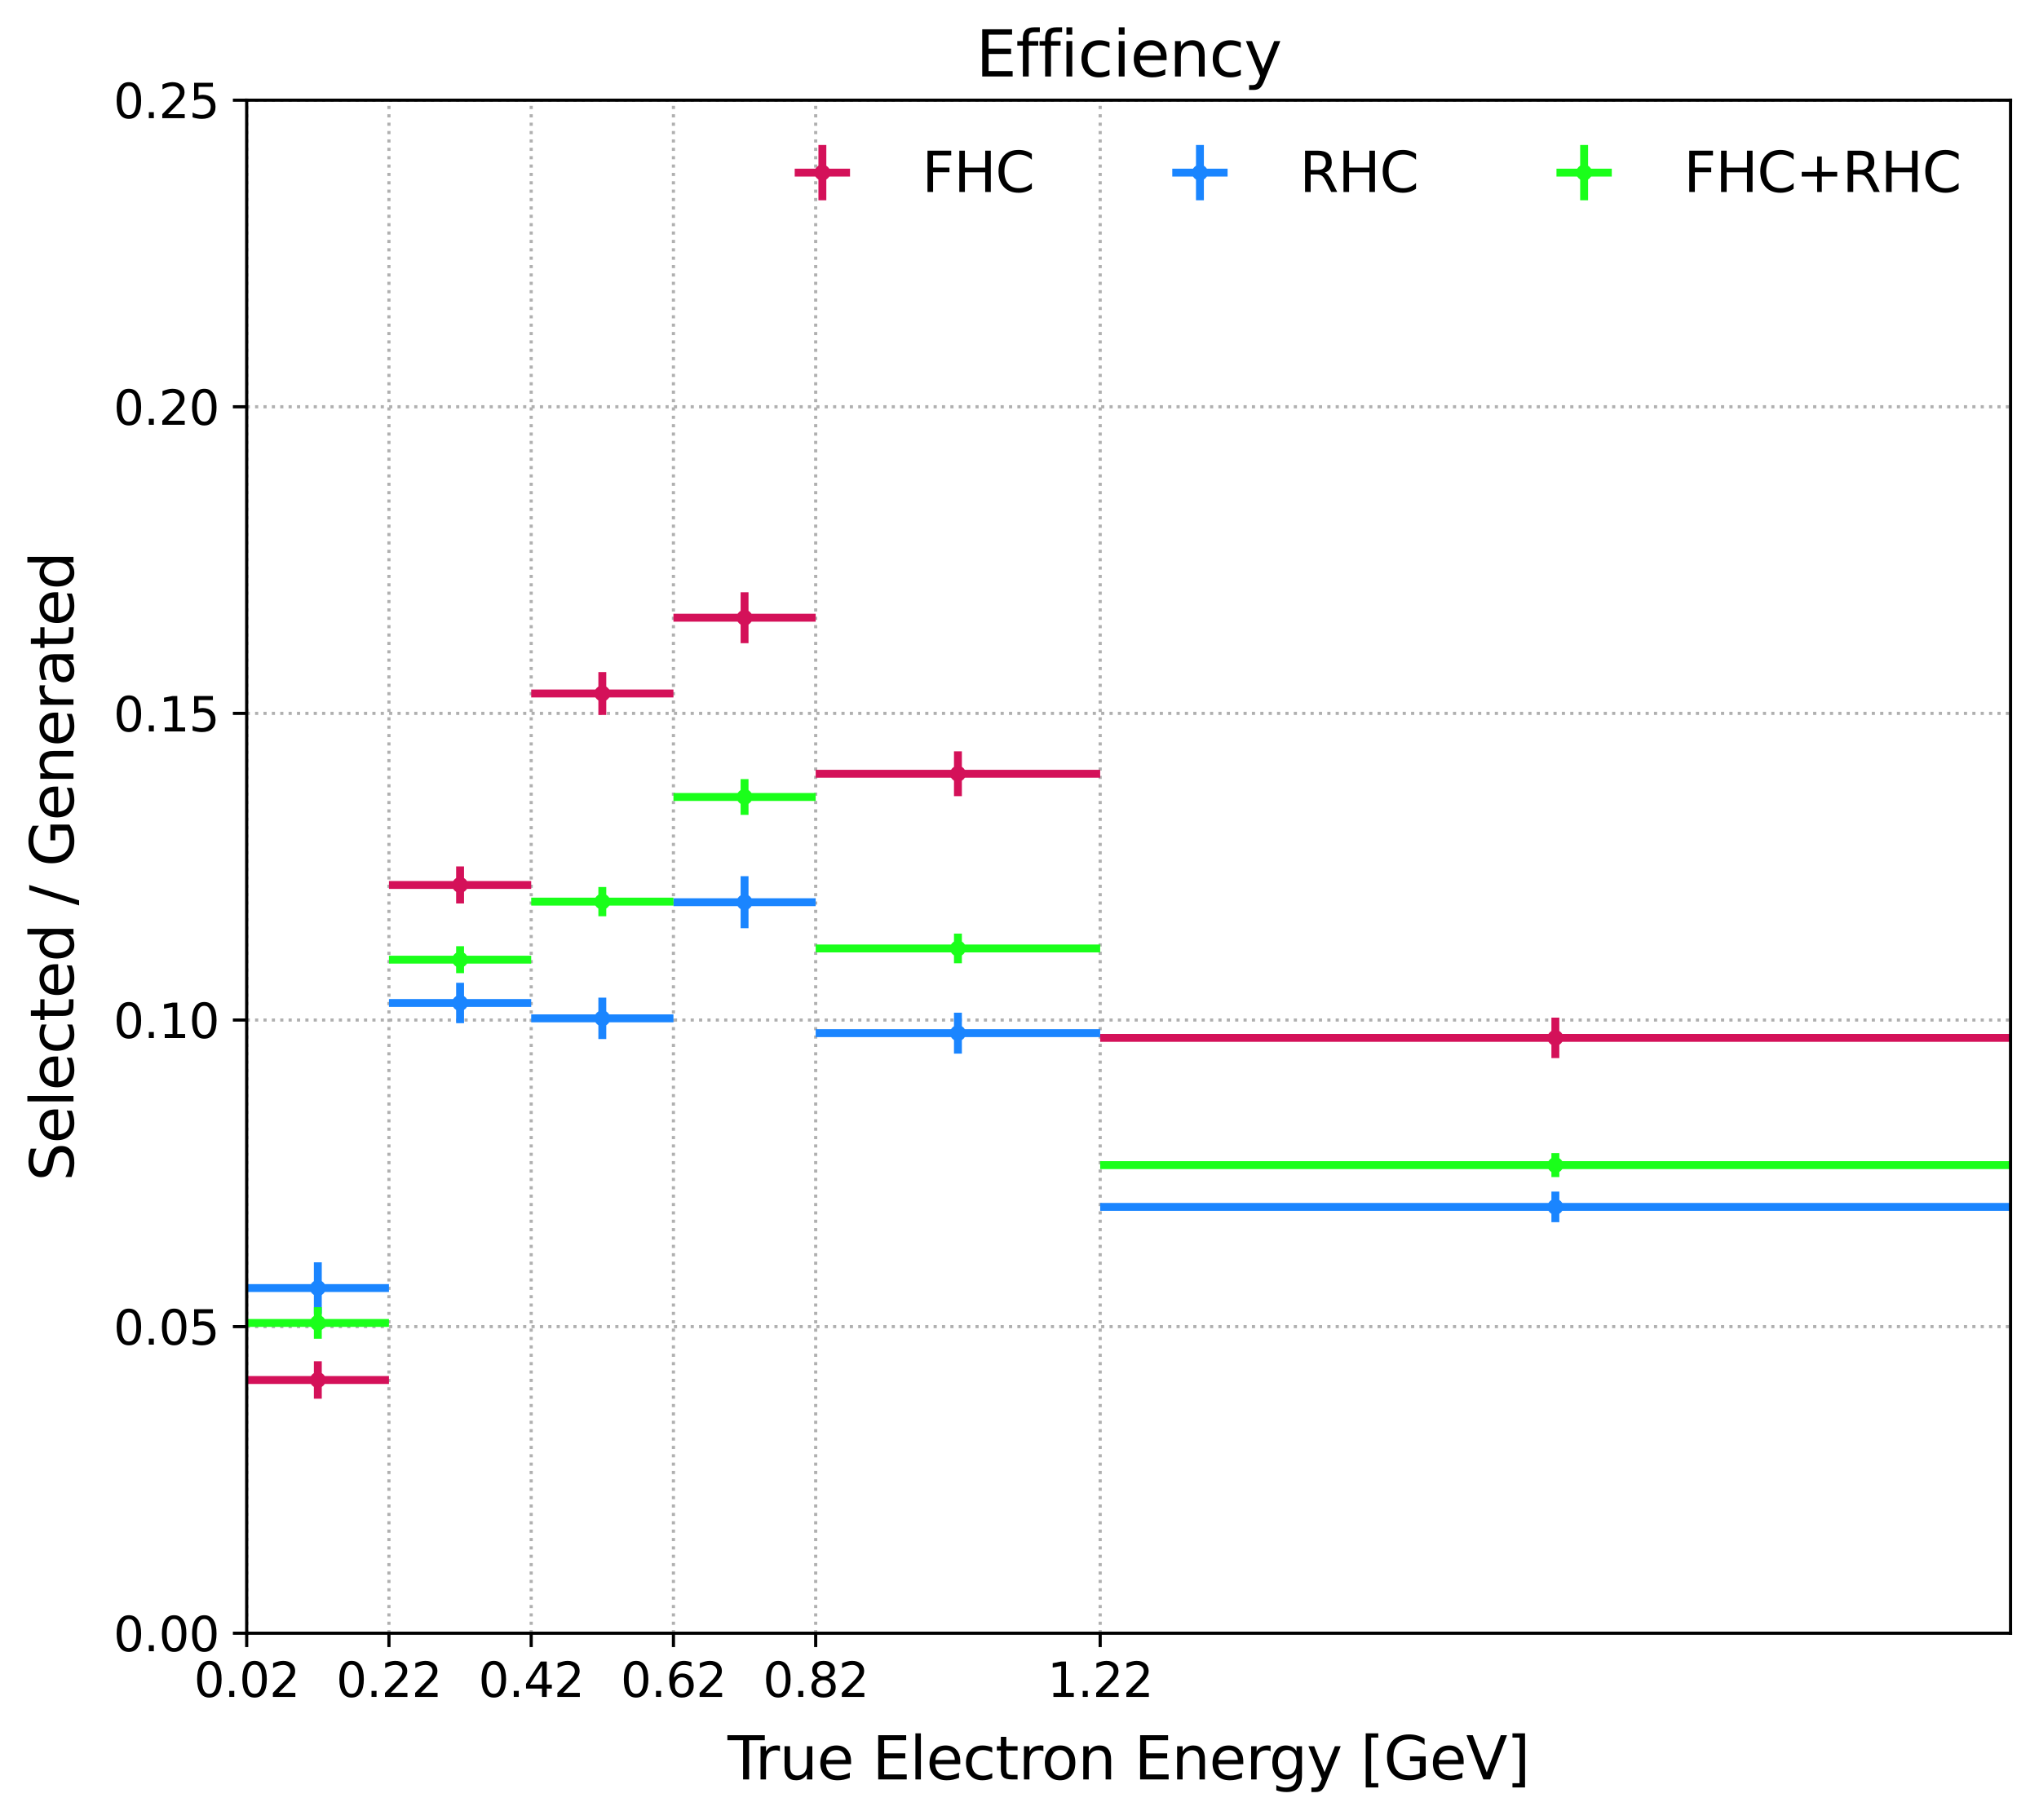 <?xml version="1.0" encoding="utf-8" standalone="no"?>
<!DOCTYPE svg PUBLIC "-//W3C//DTD SVG 1.1//EN"
  "http://www.w3.org/Graphics/SVG/1.1/DTD/svg11.dtd">
<svg xmlns:xlink="http://www.w3.org/1999/xlink" width="516.036pt" height="460.768pt" viewBox="0 0 516.036 460.768" xmlns="http://www.w3.org/2000/svg" version="1.1">
 <defs>
  <style type="text/css">*{stroke-linejoin: round; stroke-linecap: butt}</style>
 </defs>
 <g id="figure_1">
  <g id="patch_1">
   <path d="M 0 460.768 
L 516.036 460.768 
L 516.036 0 
L 0 0 
z
" style="fill: #ffffff"/>
  </g>
  <g id="axes_1">
   <g id="patch_2">
    <path d="M 62.436 413.438 
L 508.836 413.438 
L 508.836 25.358 
L 62.436 25.358 
z
" style="fill: #ffffff"/>
   </g>
   <g id="matplotlib.axis_1">
    <g id="xtick_1">
     <g id="line2d_1">
      <path d="M 62.436 413.438 
L 62.436 25.358 
" clip-path="url(#p0212d31bef)" style="fill: none; stroke-dasharray: 0.8,1.32; stroke-dashoffset: 0; stroke: #b0b0b0; stroke-width: 0.8"/>
     </g>
     <g id="line2d_2">
      <defs>
       <path id="mc77cf1d166" d="M 0 0 
L 0 3.5 
" style="stroke: #000000; stroke-width: 0.8"/>
      </defs>
      <g>
       <use xlink:href="#mc77cf1d166" x="62.436" y="413.438" style="stroke: #000000; stroke-width: 0.8"/>
      </g>
     </g>
     <g id="text_1">
      <!-- 0.02 -->
      <g transform="translate(49.077 429.556) scale(0.12 -0.12)">
       <defs>
        <path id="DejaVuSans-30" d="M 2034 4250 
Q 1547 4250 1301 3770 
Q 1056 3291 1056 2328 
Q 1056 1369 1301 889 
Q 1547 409 2034 409 
Q 2525 409 2770 889 
Q 3016 1369 3016 2328 
Q 3016 3291 2770 3770 
Q 2525 4250 2034 4250 
z
M 2034 4750 
Q 2819 4750 3233 4129 
Q 3647 3509 3647 2328 
Q 3647 1150 3233 529 
Q 2819 -91 2034 -91 
Q 1250 -91 836 529 
Q 422 1150 422 2328 
Q 422 3509 836 4129 
Q 1250 4750 2034 4750 
z
" transform="scale(0.016)"/>
        <path id="DejaVuSans-2e" d="M 684 794 
L 1344 794 
L 1344 0 
L 684 0 
L 684 794 
z
" transform="scale(0.016)"/>
        <path id="DejaVuSans-32" d="M 1228 531 
L 3431 531 
L 3431 0 
L 469 0 
L 469 531 
Q 828 903 1448 1529 
Q 2069 2156 2228 2338 
Q 2531 2678 2651 2914 
Q 2772 3150 2772 3378 
Q 2772 3750 2511 3984 
Q 2250 4219 1831 4219 
Q 1534 4219 1204 4116 
Q 875 4013 500 3803 
L 500 4441 
Q 881 4594 1212 4672 
Q 1544 4750 1819 4750 
Q 2544 4750 2975 4387 
Q 3406 4025 3406 3419 
Q 3406 3131 3298 2873 
Q 3191 2616 2906 2266 
Q 2828 2175 2409 1742 
Q 1991 1309 1228 531 
z
" transform="scale(0.016)"/>
       </defs>
       <use xlink:href="#DejaVuSans-30"/>
       <use xlink:href="#DejaVuSans-2e" x="63.623"/>
       <use xlink:href="#DejaVuSans-30" x="95.41"/>
       <use xlink:href="#DejaVuSans-32" x="159.033"/>
      </g>
     </g>
    </g>
    <g id="xtick_2">
     <g id="line2d_3">
      <path d="M 98.436 413.438 
L 98.436 25.358 
" clip-path="url(#p0212d31bef)" style="fill: none; stroke-dasharray: 0.8,1.32; stroke-dashoffset: 0; stroke: #b0b0b0; stroke-width: 0.8"/>
     </g>
     <g id="line2d_4">
      <g>
       <use xlink:href="#mc77cf1d166" x="98.436" y="413.438" style="stroke: #000000; stroke-width: 0.8"/>
      </g>
     </g>
     <g id="text_2">
      <!-- 0.22 -->
      <g transform="translate(85.077 429.556) scale(0.12 -0.12)">
       <use xlink:href="#DejaVuSans-30"/>
       <use xlink:href="#DejaVuSans-2e" x="63.623"/>
       <use xlink:href="#DejaVuSans-32" x="95.41"/>
       <use xlink:href="#DejaVuSans-32" x="159.033"/>
      </g>
     </g>
    </g>
    <g id="xtick_3">
     <g id="line2d_5">
      <path d="M 134.436 413.438 
L 134.436 25.358 
" clip-path="url(#p0212d31bef)" style="fill: none; stroke-dasharray: 0.8,1.32; stroke-dashoffset: 0; stroke: #b0b0b0; stroke-width: 0.8"/>
     </g>
     <g id="line2d_6">
      <g>
       <use xlink:href="#mc77cf1d166" x="134.436" y="413.438" style="stroke: #000000; stroke-width: 0.8"/>
      </g>
     </g>
     <g id="text_3">
      <!-- 0.42 -->
      <g transform="translate(121.077 429.556) scale(0.12 -0.12)">
       <defs>
        <path id="DejaVuSans-34" d="M 2419 4116 
L 825 1625 
L 2419 1625 
L 2419 4116 
z
M 2253 4666 
L 3047 4666 
L 3047 1625 
L 3713 1625 
L 3713 1100 
L 3047 1100 
L 3047 0 
L 2419 0 
L 2419 1100 
L 313 1100 
L 313 1709 
L 2253 4666 
z
" transform="scale(0.016)"/>
       </defs>
       <use xlink:href="#DejaVuSans-30"/>
       <use xlink:href="#DejaVuSans-2e" x="63.623"/>
       <use xlink:href="#DejaVuSans-34" x="95.41"/>
       <use xlink:href="#DejaVuSans-32" x="159.033"/>
      </g>
     </g>
    </g>
    <g id="xtick_4">
     <g id="line2d_7">
      <path d="M 170.436 413.438 
L 170.436 25.358 
" clip-path="url(#p0212d31bef)" style="fill: none; stroke-dasharray: 0.8,1.32; stroke-dashoffset: 0; stroke: #b0b0b0; stroke-width: 0.8"/>
     </g>
     <g id="line2d_8">
      <g>
       <use xlink:href="#mc77cf1d166" x="170.436" y="413.438" style="stroke: #000000; stroke-width: 0.8"/>
      </g>
     </g>
     <g id="text_4">
      <!-- 0.62 -->
      <g transform="translate(157.077 429.556) scale(0.12 -0.12)">
       <defs>
        <path id="DejaVuSans-36" d="M 2113 2584 
Q 1688 2584 1439 2293 
Q 1191 2003 1191 1497 
Q 1191 994 1439 701 
Q 1688 409 2113 409 
Q 2538 409 2786 701 
Q 3034 994 3034 1497 
Q 3034 2003 2786 2293 
Q 2538 2584 2113 2584 
z
M 3366 4563 
L 3366 3988 
Q 3128 4100 2886 4159 
Q 2644 4219 2406 4219 
Q 1781 4219 1451 3797 
Q 1122 3375 1075 2522 
Q 1259 2794 1537 2939 
Q 1816 3084 2150 3084 
Q 2853 3084 3261 2657 
Q 3669 2231 3669 1497 
Q 3669 778 3244 343 
Q 2819 -91 2113 -91 
Q 1303 -91 875 529 
Q 447 1150 447 2328 
Q 447 3434 972 4092 
Q 1497 4750 2381 4750 
Q 2619 4750 2861 4703 
Q 3103 4656 3366 4563 
z
" transform="scale(0.016)"/>
       </defs>
       <use xlink:href="#DejaVuSans-30"/>
       <use xlink:href="#DejaVuSans-2e" x="63.623"/>
       <use xlink:href="#DejaVuSans-36" x="95.41"/>
       <use xlink:href="#DejaVuSans-32" x="159.033"/>
      </g>
     </g>
    </g>
    <g id="xtick_5">
     <g id="line2d_9">
      <path d="M 206.436 413.438 
L 206.436 25.358 
" clip-path="url(#p0212d31bef)" style="fill: none; stroke-dasharray: 0.8,1.32; stroke-dashoffset: 0; stroke: #b0b0b0; stroke-width: 0.8"/>
     </g>
     <g id="line2d_10">
      <g>
       <use xlink:href="#mc77cf1d166" x="206.436" y="413.438" style="stroke: #000000; stroke-width: 0.8"/>
      </g>
     </g>
     <g id="text_5">
      <!-- 0.82 -->
      <g transform="translate(193.077 429.556) scale(0.12 -0.12)">
       <defs>
        <path id="DejaVuSans-38" d="M 2034 2216 
Q 1584 2216 1326 1975 
Q 1069 1734 1069 1313 
Q 1069 891 1326 650 
Q 1584 409 2034 409 
Q 2484 409 2743 651 
Q 3003 894 3003 1313 
Q 3003 1734 2745 1975 
Q 2488 2216 2034 2216 
z
M 1403 2484 
Q 997 2584 770 2862 
Q 544 3141 544 3541 
Q 544 4100 942 4425 
Q 1341 4750 2034 4750 
Q 2731 4750 3128 4425 
Q 3525 4100 3525 3541 
Q 3525 3141 3298 2862 
Q 3072 2584 2669 2484 
Q 3125 2378 3379 2068 
Q 3634 1759 3634 1313 
Q 3634 634 3220 271 
Q 2806 -91 2034 -91 
Q 1263 -91 848 271 
Q 434 634 434 1313 
Q 434 1759 690 2068 
Q 947 2378 1403 2484 
z
M 1172 3481 
Q 1172 3119 1398 2916 
Q 1625 2713 2034 2713 
Q 2441 2713 2670 2916 
Q 2900 3119 2900 3481 
Q 2900 3844 2670 4047 
Q 2441 4250 2034 4250 
Q 1625 4250 1398 4047 
Q 1172 3844 1172 3481 
z
" transform="scale(0.016)"/>
       </defs>
       <use xlink:href="#DejaVuSans-30"/>
       <use xlink:href="#DejaVuSans-2e" x="63.623"/>
       <use xlink:href="#DejaVuSans-38" x="95.41"/>
       <use xlink:href="#DejaVuSans-32" x="159.033"/>
      </g>
     </g>
    </g>
    <g id="xtick_6">
     <g id="line2d_11">
      <path d="M 278.436 413.438 
L 278.436 25.358 
" clip-path="url(#p0212d31bef)" style="fill: none; stroke-dasharray: 0.8,1.32; stroke-dashoffset: 0; stroke: #b0b0b0; stroke-width: 0.8"/>
     </g>
     <g id="line2d_12">
      <g>
       <use xlink:href="#mc77cf1d166" x="278.436" y="413.438" style="stroke: #000000; stroke-width: 0.8"/>
      </g>
     </g>
     <g id="text_6">
      <!-- 1.22 -->
      <g transform="translate(265.077 429.556) scale(0.12 -0.12)">
       <defs>
        <path id="DejaVuSans-31" d="M 794 531 
L 1825 531 
L 1825 4091 
L 703 3866 
L 703 4441 
L 1819 4666 
L 2450 4666 
L 2450 531 
L 3481 531 
L 3481 0 
L 794 0 
L 794 531 
z
" transform="scale(0.016)"/>
       </defs>
       <use xlink:href="#DejaVuSans-31"/>
       <use xlink:href="#DejaVuSans-2e" x="63.623"/>
       <use xlink:href="#DejaVuSans-32" x="95.41"/>
       <use xlink:href="#DejaVuSans-32" x="159.033"/>
      </g>
     </g>
    </g>
    <g id="text_7">
     <!-- True Electron Energy [GeV] -->
     <g transform="translate(184.133 450.449) scale(0.15 -0.15)">
      <defs>
       <path id="DejaVuSans-54" d="M -19 4666 
L 3928 4666 
L 3928 4134 
L 2272 4134 
L 2272 0 
L 1638 0 
L 1638 4134 
L -19 4134 
L -19 4666 
z
" transform="scale(0.016)"/>
       <path id="DejaVuSans-72" d="M 2631 2963 
Q 2534 3019 2420 3045 
Q 2306 3072 2169 3072 
Q 1681 3072 1420 2755 
Q 1159 2438 1159 1844 
L 1159 0 
L 581 0 
L 581 3500 
L 1159 3500 
L 1159 2956 
Q 1341 3275 1631 3429 
Q 1922 3584 2338 3584 
Q 2397 3584 2469 3576 
Q 2541 3569 2628 3553 
L 2631 2963 
z
" transform="scale(0.016)"/>
       <path id="DejaVuSans-75" d="M 544 1381 
L 544 3500 
L 1119 3500 
L 1119 1403 
Q 1119 906 1312 657 
Q 1506 409 1894 409 
Q 2359 409 2629 706 
Q 2900 1003 2900 1516 
L 2900 3500 
L 3475 3500 
L 3475 0 
L 2900 0 
L 2900 538 
Q 2691 219 2414 64 
Q 2138 -91 1772 -91 
Q 1169 -91 856 284 
Q 544 659 544 1381 
z
M 1991 3584 
L 1991 3584 
z
" transform="scale(0.016)"/>
       <path id="DejaVuSans-65" d="M 3597 1894 
L 3597 1613 
L 953 1613 
Q 991 1019 1311 708 
Q 1631 397 2203 397 
Q 2534 397 2845 478 
Q 3156 559 3463 722 
L 3463 178 
Q 3153 47 2828 -22 
Q 2503 -91 2169 -91 
Q 1331 -91 842 396 
Q 353 884 353 1716 
Q 353 2575 817 3079 
Q 1281 3584 2069 3584 
Q 2775 3584 3186 3129 
Q 3597 2675 3597 1894 
z
M 3022 2063 
Q 3016 2534 2758 2815 
Q 2500 3097 2075 3097 
Q 1594 3097 1305 2825 
Q 1016 2553 972 2059 
L 3022 2063 
z
" transform="scale(0.016)"/>
       <path id="DejaVuSans-20" transform="scale(0.016)"/>
       <path id="DejaVuSans-45" d="M 628 4666 
L 3578 4666 
L 3578 4134 
L 1259 4134 
L 1259 2753 
L 3481 2753 
L 3481 2222 
L 1259 2222 
L 1259 531 
L 3634 531 
L 3634 0 
L 628 0 
L 628 4666 
z
" transform="scale(0.016)"/>
       <path id="DejaVuSans-6c" d="M 603 4863 
L 1178 4863 
L 1178 0 
L 603 0 
L 603 4863 
z
" transform="scale(0.016)"/>
       <path id="DejaVuSans-63" d="M 3122 3366 
L 3122 2828 
Q 2878 2963 2633 3030 
Q 2388 3097 2138 3097 
Q 1578 3097 1268 2742 
Q 959 2388 959 1747 
Q 959 1106 1268 751 
Q 1578 397 2138 397 
Q 2388 397 2633 464 
Q 2878 531 3122 666 
L 3122 134 
Q 2881 22 2623 -34 
Q 2366 -91 2075 -91 
Q 1284 -91 818 406 
Q 353 903 353 1747 
Q 353 2603 823 3093 
Q 1294 3584 2113 3584 
Q 2378 3584 2631 3529 
Q 2884 3475 3122 3366 
z
" transform="scale(0.016)"/>
       <path id="DejaVuSans-74" d="M 1172 4494 
L 1172 3500 
L 2356 3500 
L 2356 3053 
L 1172 3053 
L 1172 1153 
Q 1172 725 1289 603 
Q 1406 481 1766 481 
L 2356 481 
L 2356 0 
L 1766 0 
Q 1100 0 847 248 
Q 594 497 594 1153 
L 594 3053 
L 172 3053 
L 172 3500 
L 594 3500 
L 594 4494 
L 1172 4494 
z
" transform="scale(0.016)"/>
       <path id="DejaVuSans-6f" d="M 1959 3097 
Q 1497 3097 1228 2736 
Q 959 2375 959 1747 
Q 959 1119 1226 758 
Q 1494 397 1959 397 
Q 2419 397 2687 759 
Q 2956 1122 2956 1747 
Q 2956 2369 2687 2733 
Q 2419 3097 1959 3097 
z
M 1959 3584 
Q 2709 3584 3137 3096 
Q 3566 2609 3566 1747 
Q 3566 888 3137 398 
Q 2709 -91 1959 -91 
Q 1206 -91 779 398 
Q 353 888 353 1747 
Q 353 2609 779 3096 
Q 1206 3584 1959 3584 
z
" transform="scale(0.016)"/>
       <path id="DejaVuSans-6e" d="M 3513 2113 
L 3513 0 
L 2938 0 
L 2938 2094 
Q 2938 2591 2744 2837 
Q 2550 3084 2163 3084 
Q 1697 3084 1428 2787 
Q 1159 2491 1159 1978 
L 1159 0 
L 581 0 
L 581 3500 
L 1159 3500 
L 1159 2956 
Q 1366 3272 1645 3428 
Q 1925 3584 2291 3584 
Q 2894 3584 3203 3211 
Q 3513 2838 3513 2113 
z
" transform="scale(0.016)"/>
       <path id="DejaVuSans-67" d="M 2906 1791 
Q 2906 2416 2648 2759 
Q 2391 3103 1925 3103 
Q 1463 3103 1205 2759 
Q 947 2416 947 1791 
Q 947 1169 1205 825 
Q 1463 481 1925 481 
Q 2391 481 2648 825 
Q 2906 1169 2906 1791 
z
M 3481 434 
Q 3481 -459 3084 -895 
Q 2688 -1331 1869 -1331 
Q 1566 -1331 1297 -1286 
Q 1028 -1241 775 -1147 
L 775 -588 
Q 1028 -725 1275 -790 
Q 1522 -856 1778 -856 
Q 2344 -856 2625 -561 
Q 2906 -266 2906 331 
L 2906 616 
Q 2728 306 2450 153 
Q 2172 0 1784 0 
Q 1141 0 747 490 
Q 353 981 353 1791 
Q 353 2603 747 3093 
Q 1141 3584 1784 3584 
Q 2172 3584 2450 3431 
Q 2728 3278 2906 2969 
L 2906 3500 
L 3481 3500 
L 3481 434 
z
" transform="scale(0.016)"/>
       <path id="DejaVuSans-79" d="M 2059 -325 
Q 1816 -950 1584 -1140 
Q 1353 -1331 966 -1331 
L 506 -1331 
L 506 -850 
L 844 -850 
Q 1081 -850 1212 -737 
Q 1344 -625 1503 -206 
L 1606 56 
L 191 3500 
L 800 3500 
L 1894 763 
L 2988 3500 
L 3597 3500 
L 2059 -325 
z
" transform="scale(0.016)"/>
       <path id="DejaVuSans-5b" d="M 550 4863 
L 1875 4863 
L 1875 4416 
L 1125 4416 
L 1125 -397 
L 1875 -397 
L 1875 -844 
L 550 -844 
L 550 4863 
z
" transform="scale(0.016)"/>
       <path id="DejaVuSans-47" d="M 3809 666 
L 3809 1919 
L 2778 1919 
L 2778 2438 
L 4434 2438 
L 4434 434 
Q 4069 175 3628 42 
Q 3188 -91 2688 -91 
Q 1594 -91 976 548 
Q 359 1188 359 2328 
Q 359 3472 976 4111 
Q 1594 4750 2688 4750 
Q 3144 4750 3555 4637 
Q 3966 4525 4313 4306 
L 4313 3634 
Q 3963 3931 3569 4081 
Q 3175 4231 2741 4231 
Q 1884 4231 1454 3753 
Q 1025 3275 1025 2328 
Q 1025 1384 1454 906 
Q 1884 428 2741 428 
Q 3075 428 3337 486 
Q 3600 544 3809 666 
z
" transform="scale(0.016)"/>
       <path id="DejaVuSans-56" d="M 1831 0 
L 50 4666 
L 709 4666 
L 2188 738 
L 3669 4666 
L 4325 4666 
L 2547 0 
L 1831 0 
z
" transform="scale(0.016)"/>
       <path id="DejaVuSans-5d" d="M 1947 4863 
L 1947 -844 
L 622 -844 
L 622 -397 
L 1369 -397 
L 1369 4416 
L 622 4416 
L 622 4863 
L 1947 4863 
z
" transform="scale(0.016)"/>
      </defs>
      <use xlink:href="#DejaVuSans-54"/>
      <use xlink:href="#DejaVuSans-72" x="46.334"/>
      <use xlink:href="#DejaVuSans-75" x="87.447"/>
      <use xlink:href="#DejaVuSans-65" x="150.826"/>
      <use xlink:href="#DejaVuSans-20" x="212.35"/>
      <use xlink:href="#DejaVuSans-45" x="244.137"/>
      <use xlink:href="#DejaVuSans-6c" x="307.32"/>
      <use xlink:href="#DejaVuSans-65" x="335.104"/>
      <use xlink:href="#DejaVuSans-63" x="396.627"/>
      <use xlink:href="#DejaVuSans-74" x="451.607"/>
      <use xlink:href="#DejaVuSans-72" x="490.816"/>
      <use xlink:href="#DejaVuSans-6f" x="529.68"/>
      <use xlink:href="#DejaVuSans-6e" x="590.861"/>
      <use xlink:href="#DejaVuSans-20" x="654.24"/>
      <use xlink:href="#DejaVuSans-45" x="686.027"/>
      <use xlink:href="#DejaVuSans-6e" x="749.211"/>
      <use xlink:href="#DejaVuSans-65" x="812.59"/>
      <use xlink:href="#DejaVuSans-72" x="874.113"/>
      <use xlink:href="#DejaVuSans-67" x="913.477"/>
      <use xlink:href="#DejaVuSans-79" x="976.953"/>
      <use xlink:href="#DejaVuSans-20" x="1036.133"/>
      <use xlink:href="#DejaVuSans-5b" x="1067.92"/>
      <use xlink:href="#DejaVuSans-47" x="1106.934"/>
      <use xlink:href="#DejaVuSans-65" x="1184.424"/>
      <use xlink:href="#DejaVuSans-56" x="1245.947"/>
      <use xlink:href="#DejaVuSans-5d" x="1314.355"/>
     </g>
    </g>
   </g>
   <g id="matplotlib.axis_2">
    <g id="ytick_1">
     <g id="line2d_13">
      <path d="M 62.436 413.438 
L 508.836 413.438 
" clip-path="url(#p0212d31bef)" style="fill: none; stroke-dasharray: 0.8,1.32; stroke-dashoffset: 0; stroke: #b0b0b0; stroke-width: 0.8"/>
     </g>
     <g id="line2d_14">
      <defs>
       <path id="m95583b49ee" d="M 0 0 
L -3.5 0 
" style="stroke: #000000; stroke-width: 0.8"/>
      </defs>
      <g>
       <use xlink:href="#m95583b49ee" x="62.436" y="413.438" style="stroke: #000000; stroke-width: 0.8"/>
      </g>
     </g>
     <g id="text_8">
      <!-- 0.00 -->
      <g transform="translate(28.717 417.997) scale(0.12 -0.12)">
       <use xlink:href="#DejaVuSans-30"/>
       <use xlink:href="#DejaVuSans-2e" x="63.623"/>
       <use xlink:href="#DejaVuSans-30" x="95.41"/>
       <use xlink:href="#DejaVuSans-30" x="159.033"/>
      </g>
     </g>
    </g>
    <g id="ytick_2">
     <g id="line2d_15">
      <path d="M 62.436 335.822 
L 508.836 335.822 
" clip-path="url(#p0212d31bef)" style="fill: none; stroke-dasharray: 0.8,1.32; stroke-dashoffset: 0; stroke: #b0b0b0; stroke-width: 0.8"/>
     </g>
     <g id="line2d_16">
      <g>
       <use xlink:href="#m95583b49ee" x="62.436" y="335.822" style="stroke: #000000; stroke-width: 0.8"/>
      </g>
     </g>
     <g id="text_9">
      <!-- 0.05 -->
      <g transform="translate(28.717 340.381) scale(0.12 -0.12)">
       <defs>
        <path id="DejaVuSans-35" d="M 691 4666 
L 3169 4666 
L 3169 4134 
L 1269 4134 
L 1269 2991 
Q 1406 3038 1543 3061 
Q 1681 3084 1819 3084 
Q 2600 3084 3056 2656 
Q 3513 2228 3513 1497 
Q 3513 744 3044 326 
Q 2575 -91 1722 -91 
Q 1428 -91 1123 -41 
Q 819 9 494 109 
L 494 744 
Q 775 591 1075 516 
Q 1375 441 1709 441 
Q 2250 441 2565 725 
Q 2881 1009 2881 1497 
Q 2881 1984 2565 2268 
Q 2250 2553 1709 2553 
Q 1456 2553 1204 2497 
Q 953 2441 691 2322 
L 691 4666 
z
" transform="scale(0.016)"/>
       </defs>
       <use xlink:href="#DejaVuSans-30"/>
       <use xlink:href="#DejaVuSans-2e" x="63.623"/>
       <use xlink:href="#DejaVuSans-30" x="95.41"/>
       <use xlink:href="#DejaVuSans-35" x="159.033"/>
      </g>
     </g>
    </g>
    <g id="ytick_3">
     <g id="line2d_17">
      <path d="M 62.436 258.205 
L 508.836 258.205 
" clip-path="url(#p0212d31bef)" style="fill: none; stroke-dasharray: 0.8,1.32; stroke-dashoffset: 0; stroke: #b0b0b0; stroke-width: 0.8"/>
     </g>
     <g id="line2d_18">
      <g>
       <use xlink:href="#m95583b49ee" x="62.436" y="258.205" style="stroke: #000000; stroke-width: 0.8"/>
      </g>
     </g>
     <g id="text_10">
      <!-- 0.10 -->
      <g transform="translate(28.717 262.765) scale(0.12 -0.12)">
       <use xlink:href="#DejaVuSans-30"/>
       <use xlink:href="#DejaVuSans-2e" x="63.623"/>
       <use xlink:href="#DejaVuSans-31" x="95.41"/>
       <use xlink:href="#DejaVuSans-30" x="159.033"/>
      </g>
     </g>
    </g>
    <g id="ytick_4">
     <g id="line2d_19">
      <path d="M 62.436 180.589 
L 508.836 180.589 
" clip-path="url(#p0212d31bef)" style="fill: none; stroke-dasharray: 0.8,1.32; stroke-dashoffset: 0; stroke: #b0b0b0; stroke-width: 0.8"/>
     </g>
     <g id="line2d_20">
      <g>
       <use xlink:href="#m95583b49ee" x="62.436" y="180.589" style="stroke: #000000; stroke-width: 0.8"/>
      </g>
     </g>
     <g id="text_11">
      <!-- 0.15 -->
      <g transform="translate(28.717 185.149) scale(0.12 -0.12)">
       <use xlink:href="#DejaVuSans-30"/>
       <use xlink:href="#DejaVuSans-2e" x="63.623"/>
       <use xlink:href="#DejaVuSans-31" x="95.41"/>
       <use xlink:href="#DejaVuSans-35" x="159.033"/>
      </g>
     </g>
    </g>
    <g id="ytick_5">
     <g id="line2d_21">
      <path d="M 62.436 102.974 
L 508.836 102.974 
" clip-path="url(#p0212d31bef)" style="fill: none; stroke-dasharray: 0.8,1.32; stroke-dashoffset: 0; stroke: #b0b0b0; stroke-width: 0.8"/>
     </g>
     <g id="line2d_22">
      <g>
       <use xlink:href="#m95583b49ee" x="62.436" y="102.974" style="stroke: #000000; stroke-width: 0.8"/>
      </g>
     </g>
     <g id="text_12">
      <!-- 0.20 -->
      <g transform="translate(28.717 107.533) scale(0.12 -0.12)">
       <use xlink:href="#DejaVuSans-30"/>
       <use xlink:href="#DejaVuSans-2e" x="63.623"/>
       <use xlink:href="#DejaVuSans-32" x="95.41"/>
       <use xlink:href="#DejaVuSans-30" x="159.033"/>
      </g>
     </g>
    </g>
    <g id="ytick_6">
     <g id="line2d_23">
      <path d="M 62.436 25.358 
L 508.836 25.358 
" clip-path="url(#p0212d31bef)" style="fill: none; stroke-dasharray: 0.8,1.32; stroke-dashoffset: 0; stroke: #b0b0b0; stroke-width: 0.8"/>
     </g>
     <g id="line2d_24">
      <g>
       <use xlink:href="#m95583b49ee" x="62.436" y="25.358" style="stroke: #000000; stroke-width: 0.8"/>
      </g>
     </g>
     <g id="text_13">
      <!-- 0.25 -->
      <g transform="translate(28.717 29.917) scale(0.12 -0.12)">
       <use xlink:href="#DejaVuSans-30"/>
       <use xlink:href="#DejaVuSans-2e" x="63.623"/>
       <use xlink:href="#DejaVuSans-32" x="95.41"/>
       <use xlink:href="#DejaVuSans-35" x="159.033"/>
      </g>
     </g>
    </g>
    <g id="text_14">
     <!-- Selected / Generated -->
     <g transform="translate(18.598 298.996) rotate(-90) scale(0.15 -0.15)">
      <defs>
       <path id="DejaVuSans-53" d="M 3425 4513 
L 3425 3897 
Q 3066 4069 2747 4153 
Q 2428 4238 2131 4238 
Q 1616 4238 1336 4038 
Q 1056 3838 1056 3469 
Q 1056 3159 1242 3001 
Q 1428 2844 1947 2747 
L 2328 2669 
Q 3034 2534 3370 2195 
Q 3706 1856 3706 1288 
Q 3706 609 3251 259 
Q 2797 -91 1919 -91 
Q 1588 -91 1214 -16 
Q 841 59 441 206 
L 441 856 
Q 825 641 1194 531 
Q 1563 422 1919 422 
Q 2459 422 2753 634 
Q 3047 847 3047 1241 
Q 3047 1584 2836 1778 
Q 2625 1972 2144 2069 
L 1759 2144 
Q 1053 2284 737 2584 
Q 422 2884 422 3419 
Q 422 4038 858 4394 
Q 1294 4750 2059 4750 
Q 2388 4750 2728 4690 
Q 3069 4631 3425 4513 
z
" transform="scale(0.016)"/>
       <path id="DejaVuSans-64" d="M 2906 2969 
L 2906 4863 
L 3481 4863 
L 3481 0 
L 2906 0 
L 2906 525 
Q 2725 213 2448 61 
Q 2172 -91 1784 -91 
Q 1150 -91 751 415 
Q 353 922 353 1747 
Q 353 2572 751 3078 
Q 1150 3584 1784 3584 
Q 2172 3584 2448 3432 
Q 2725 3281 2906 2969 
z
M 947 1747 
Q 947 1113 1208 752 
Q 1469 391 1925 391 
Q 2381 391 2643 752 
Q 2906 1113 2906 1747 
Q 2906 2381 2643 2742 
Q 2381 3103 1925 3103 
Q 1469 3103 1208 2742 
Q 947 2381 947 1747 
z
" transform="scale(0.016)"/>
       <path id="DejaVuSans-2f" d="M 1625 4666 
L 2156 4666 
L 531 -594 
L 0 -594 
L 1625 4666 
z
" transform="scale(0.016)"/>
       <path id="DejaVuSans-61" d="M 2194 1759 
Q 1497 1759 1228 1600 
Q 959 1441 959 1056 
Q 959 750 1161 570 
Q 1363 391 1709 391 
Q 2188 391 2477 730 
Q 2766 1069 2766 1631 
L 2766 1759 
L 2194 1759 
z
M 3341 1997 
L 3341 0 
L 2766 0 
L 2766 531 
Q 2569 213 2275 61 
Q 1981 -91 1556 -91 
Q 1019 -91 701 211 
Q 384 513 384 1019 
Q 384 1609 779 1909 
Q 1175 2209 1959 2209 
L 2766 2209 
L 2766 2266 
Q 2766 2663 2505 2880 
Q 2244 3097 1772 3097 
Q 1472 3097 1187 3025 
Q 903 2953 641 2809 
L 641 3341 
Q 956 3463 1253 3523 
Q 1550 3584 1831 3584 
Q 2591 3584 2966 3190 
Q 3341 2797 3341 1997 
z
" transform="scale(0.016)"/>
      </defs>
      <use xlink:href="#DejaVuSans-53"/>
      <use xlink:href="#DejaVuSans-65" x="63.477"/>
      <use xlink:href="#DejaVuSans-6c" x="125"/>
      <use xlink:href="#DejaVuSans-65" x="152.783"/>
      <use xlink:href="#DejaVuSans-63" x="214.307"/>
      <use xlink:href="#DejaVuSans-74" x="269.287"/>
      <use xlink:href="#DejaVuSans-65" x="308.496"/>
      <use xlink:href="#DejaVuSans-64" x="370.02"/>
      <use xlink:href="#DejaVuSans-20" x="433.496"/>
      <use xlink:href="#DejaVuSans-2f" x="465.283"/>
      <use xlink:href="#DejaVuSans-20" x="498.975"/>
      <use xlink:href="#DejaVuSans-47" x="530.762"/>
      <use xlink:href="#DejaVuSans-65" x="608.252"/>
      <use xlink:href="#DejaVuSans-6e" x="669.775"/>
      <use xlink:href="#DejaVuSans-65" x="733.154"/>
      <use xlink:href="#DejaVuSans-72" x="794.678"/>
      <use xlink:href="#DejaVuSans-61" x="835.791"/>
      <use xlink:href="#DejaVuSans-74" x="897.07"/>
      <use xlink:href="#DejaVuSans-65" x="936.279"/>
      <use xlink:href="#DejaVuSans-64" x="997.803"/>
     </g>
    </g>
   </g>
   <g id="LineCollection_1">
    <path d="M 62.436 349.334 
L 98.436 349.334 
" clip-path="url(#p0212d31bef)" style="fill: none; stroke: #d41159; stroke-width: 2"/>
    <path d="M 98.436 224.019 
L 134.436 224.019 
" clip-path="url(#p0212d31bef)" style="fill: none; stroke: #d41159; stroke-width: 2"/>
    <path d="M 134.436 175.551 
L 170.436 175.551 
" clip-path="url(#p0212d31bef)" style="fill: none; stroke: #d41159; stroke-width: 2"/>
    <path d="M 170.436 156.368 
L 206.436 156.368 
" clip-path="url(#p0212d31bef)" style="fill: none; stroke: #d41159; stroke-width: 2"/>
    <path d="M 206.436 195.869 
L 278.436 195.869 
" clip-path="url(#p0212d31bef)" style="fill: none; stroke: #d41159; stroke-width: 2"/>
    <path d="M 278.436 262.728 
L 508.836 262.728 
" clip-path="url(#p0212d31bef)" style="fill: none; stroke: #d41159; stroke-width: 2"/>
   </g>
   <g id="LineCollection_2">
    <path d="M 80.436 354.075 
L 80.436 344.593 
" clip-path="url(#p0212d31bef)" style="fill: none; stroke: #d41159; stroke-width: 2"/>
    <path d="M 116.436 228.709 
L 116.436 219.328 
" clip-path="url(#p0212d31bef)" style="fill: none; stroke: #d41159; stroke-width: 2"/>
    <path d="M 152.436 180.981 
L 152.436 170.122 
" clip-path="url(#p0212d31bef)" style="fill: none; stroke: #d41159; stroke-width: 2"/>
    <path d="M 188.436 162.815 
L 188.436 149.921 
" clip-path="url(#p0212d31bef)" style="fill: none; stroke: #d41159; stroke-width: 2"/>
    <path d="M 242.436 201.548 
L 242.436 190.19 
" clip-path="url(#p0212d31bef)" style="fill: none; stroke: #d41159; stroke-width: 2"/>
    <path d="M 393.636 267.844 
L 393.636 257.612 
" clip-path="url(#p0212d31bef)" style="fill: none; stroke: #d41159; stroke-width: 2"/>
   </g>
   <g id="LineCollection_3">
    <path d="M 62.436 326.058 
L 98.436 326.058 
" clip-path="url(#p0212d31bef)" style="fill: none; stroke: #1a85ff; stroke-width: 2"/>
    <path d="M 98.436 253.899 
L 134.436 253.899 
" clip-path="url(#p0212d31bef)" style="fill: none; stroke: #1a85ff; stroke-width: 2"/>
    <path d="M 134.436 257.786 
L 170.436 257.786 
" clip-path="url(#p0212d31bef)" style="fill: none; stroke: #1a85ff; stroke-width: 2"/>
    <path d="M 170.436 228.384 
L 206.436 228.384 
" clip-path="url(#p0212d31bef)" style="fill: none; stroke: #1a85ff; stroke-width: 2"/>
    <path d="M 206.436 261.529 
L 278.436 261.529 
" clip-path="url(#p0212d31bef)" style="fill: none; stroke: #1a85ff; stroke-width: 2"/>
    <path d="M 278.436 305.512 
L 508.836 305.512 
" clip-path="url(#p0212d31bef)" style="fill: none; stroke: #1a85ff; stroke-width: 2"/>
   </g>
   <g id="LineCollection_4">
    <path d="M 80.436 332.578 
L 80.436 319.538 
" clip-path="url(#p0212d31bef)" style="fill: none; stroke: #1a85ff; stroke-width: 2"/>
    <path d="M 116.436 259.013 
L 116.436 248.786 
" clip-path="url(#p0212d31bef)" style="fill: none; stroke: #1a85ff; stroke-width: 2"/>
    <path d="M 152.436 263.025 
L 152.436 252.547 
" clip-path="url(#p0212d31bef)" style="fill: none; stroke: #1a85ff; stroke-width: 2"/>
    <path d="M 188.436 234.97 
L 188.436 221.798 
" clip-path="url(#p0212d31bef)" style="fill: none; stroke: #1a85ff; stroke-width: 2"/>
    <path d="M 242.436 266.709 
L 242.436 256.349 
" clip-path="url(#p0212d31bef)" style="fill: none; stroke: #1a85ff; stroke-width: 2"/>
    <path d="M 393.636 309.385 
L 393.636 301.639 
" clip-path="url(#p0212d31bef)" style="fill: none; stroke: #1a85ff; stroke-width: 2"/>
   </g>
   <g id="LineCollection_5">
    <path d="M 62.436 334.891 
L 98.436 334.891 
" clip-path="url(#p0212d31bef)" style="fill: none; stroke: #1aff1a; stroke-width: 2"/>
    <path d="M 98.436 242.934 
L 134.436 242.934 
" clip-path="url(#p0212d31bef)" style="fill: none; stroke: #1aff1a; stroke-width: 2"/>
    <path d="M 134.436 228.24 
L 170.436 228.24 
" clip-path="url(#p0212d31bef)" style="fill: none; stroke: #1aff1a; stroke-width: 2"/>
    <path d="M 170.436 201.748 
L 206.436 201.748 
" clip-path="url(#p0212d31bef)" style="fill: none; stroke: #1aff1a; stroke-width: 2"/>
    <path d="M 206.436 240.092 
L 278.436 240.092 
" clip-path="url(#p0212d31bef)" style="fill: none; stroke: #1aff1a; stroke-width: 2"/>
    <path d="M 278.436 294.937 
L 508.836 294.937 
" clip-path="url(#p0212d31bef)" style="fill: none; stroke: #1aff1a; stroke-width: 2"/>
   </g>
   <g id="LineCollection_6">
    <path d="M 80.436 338.885 
L 80.436 330.897 
" clip-path="url(#p0212d31bef)" style="fill: none; stroke: #1aff1a; stroke-width: 2"/>
    <path d="M 116.436 246.347 
L 116.436 239.522 
" clip-path="url(#p0212d31bef)" style="fill: none; stroke: #1aff1a; stroke-width: 2"/>
    <path d="M 152.436 231.937 
L 152.436 224.544 
" clip-path="url(#p0212d31bef)" style="fill: none; stroke: #1aff1a; stroke-width: 2"/>
    <path d="M 188.436 206.275 
L 188.436 197.22 
" clip-path="url(#p0212d31bef)" style="fill: none; stroke: #1aff1a; stroke-width: 2"/>
    <path d="M 242.436 243.849 
L 242.436 236.335 
" clip-path="url(#p0212d31bef)" style="fill: none; stroke: #1aff1a; stroke-width: 2"/>
    <path d="M 393.636 297.971 
L 393.636 291.904 
" clip-path="url(#p0212d31bef)" style="fill: none; stroke: #1aff1a; stroke-width: 2"/>
   </g>
   <g id="line2d_25">
    <defs>
     <path id="mf4f578e8ac" d="M 0 1.5 
C 0.398 1.5 0.779 1.342 1.061 1.061 
C 1.342 0.779 1.5 0.398 1.5 0 
C 1.5 -0.398 1.342 -0.779 1.061 -1.061 
C 0.779 -1.342 0.398 -1.5 0 -1.5 
C -0.398 -1.5 -0.779 -1.342 -1.061 -1.061 
C -1.342 -0.779 -1.5 -0.398 -1.5 0 
C -1.5 0.398 -1.342 0.779 -1.061 1.061 
C -0.779 1.342 -0.398 1.5 0 1.5 
z
" style="stroke: #d41159"/>
    </defs>
    <g clip-path="url(#p0212d31bef)">
     <use xlink:href="#mf4f578e8ac" x="80.436" y="349.334" style="fill: #d41159; stroke: #d41159"/>
     <use xlink:href="#mf4f578e8ac" x="116.436" y="224.019" style="fill: #d41159; stroke: #d41159"/>
     <use xlink:href="#mf4f578e8ac" x="152.436" y="175.551" style="fill: #d41159; stroke: #d41159"/>
     <use xlink:href="#mf4f578e8ac" x="188.436" y="156.368" style="fill: #d41159; stroke: #d41159"/>
     <use xlink:href="#mf4f578e8ac" x="242.436" y="195.869" style="fill: #d41159; stroke: #d41159"/>
     <use xlink:href="#mf4f578e8ac" x="393.636" y="262.728" style="fill: #d41159; stroke: #d41159"/>
    </g>
   </g>
   <g id="line2d_26">
    <defs>
     <path id="ma79e246fa2" d="M 0 1.5 
C 0.398 1.5 0.779 1.342 1.061 1.061 
C 1.342 0.779 1.5 0.398 1.5 0 
C 1.5 -0.398 1.342 -0.779 1.061 -1.061 
C 0.779 -1.342 0.398 -1.5 0 -1.5 
C -0.398 -1.5 -0.779 -1.342 -1.061 -1.061 
C -1.342 -0.779 -1.5 -0.398 -1.5 0 
C -1.5 0.398 -1.342 0.779 -1.061 1.061 
C -0.779 1.342 -0.398 1.5 0 1.5 
z
" style="stroke: #1a85ff"/>
    </defs>
    <g clip-path="url(#p0212d31bef)">
     <use xlink:href="#ma79e246fa2" x="80.436" y="326.058" style="fill: #1a85ff; stroke: #1a85ff"/>
     <use xlink:href="#ma79e246fa2" x="116.436" y="253.899" style="fill: #1a85ff; stroke: #1a85ff"/>
     <use xlink:href="#ma79e246fa2" x="152.436" y="257.786" style="fill: #1a85ff; stroke: #1a85ff"/>
     <use xlink:href="#ma79e246fa2" x="188.436" y="228.384" style="fill: #1a85ff; stroke: #1a85ff"/>
     <use xlink:href="#ma79e246fa2" x="242.436" y="261.529" style="fill: #1a85ff; stroke: #1a85ff"/>
     <use xlink:href="#ma79e246fa2" x="393.636" y="305.512" style="fill: #1a85ff; stroke: #1a85ff"/>
    </g>
   </g>
   <g id="line2d_27">
    <defs>
     <path id="mbee1044641" d="M 0 1.5 
C 0.398 1.5 0.779 1.342 1.061 1.061 
C 1.342 0.779 1.5 0.398 1.5 0 
C 1.5 -0.398 1.342 -0.779 1.061 -1.061 
C 0.779 -1.342 0.398 -1.5 0 -1.5 
C -0.398 -1.5 -0.779 -1.342 -1.061 -1.061 
C -1.342 -0.779 -1.5 -0.398 -1.5 0 
C -1.5 0.398 -1.342 0.779 -1.061 1.061 
C -0.779 1.342 -0.398 1.5 0 1.5 
z
" style="stroke: #1aff1a"/>
    </defs>
    <g clip-path="url(#p0212d31bef)">
     <use xlink:href="#mbee1044641" x="80.436" y="334.891" style="fill: #1aff1a; stroke: #1aff1a"/>
     <use xlink:href="#mbee1044641" x="116.436" y="242.934" style="fill: #1aff1a; stroke: #1aff1a"/>
     <use xlink:href="#mbee1044641" x="152.436" y="228.24" style="fill: #1aff1a; stroke: #1aff1a"/>
     <use xlink:href="#mbee1044641" x="188.436" y="201.748" style="fill: #1aff1a; stroke: #1aff1a"/>
     <use xlink:href="#mbee1044641" x="242.436" y="240.092" style="fill: #1aff1a; stroke: #1aff1a"/>
     <use xlink:href="#mbee1044641" x="393.636" y="294.937" style="fill: #1aff1a; stroke: #1aff1a"/>
    </g>
   </g>
   <g id="patch_3">
    <path d="M 62.436 413.438 
L 62.436 25.358 
" style="fill: none; stroke: #000000; stroke-width: 0.8; stroke-linejoin: miter; stroke-linecap: square"/>
   </g>
   <g id="patch_4">
    <path d="M 508.836 413.438 
L 508.836 25.358 
" style="fill: none; stroke: #000000; stroke-width: 0.8; stroke-linejoin: miter; stroke-linecap: square"/>
   </g>
   <g id="patch_5">
    <path d="M 62.436 413.438 
L 508.836 413.438 
" style="fill: none; stroke: #000000; stroke-width: 0.8; stroke-linejoin: miter; stroke-linecap: square"/>
   </g>
   <g id="patch_6">
    <path d="M 62.436 25.358 
L 508.836 25.358 
" style="fill: none; stroke: #000000; stroke-width: 0.8; stroke-linejoin: miter; stroke-linecap: square"/>
   </g>
   <g id="text_15">
    <!-- Efficiency -->
    <g transform="translate(246.978 19.358) scale(0.16 -0.16)">
     <defs>
      <path id="DejaVuSans-66" d="M 2375 4863 
L 2375 4384 
L 1825 4384 
Q 1516 4384 1395 4259 
Q 1275 4134 1275 3809 
L 1275 3500 
L 2222 3500 
L 2222 3053 
L 1275 3053 
L 1275 0 
L 697 0 
L 697 3053 
L 147 3053 
L 147 3500 
L 697 3500 
L 697 3744 
Q 697 4328 969 4595 
Q 1241 4863 1831 4863 
L 2375 4863 
z
" transform="scale(0.016)"/>
      <path id="DejaVuSans-69" d="M 603 3500 
L 1178 3500 
L 1178 0 
L 603 0 
L 603 3500 
z
M 603 4863 
L 1178 4863 
L 1178 4134 
L 603 4134 
L 603 4863 
z
" transform="scale(0.016)"/>
     </defs>
     <use xlink:href="#DejaVuSans-45"/>
     <use xlink:href="#DejaVuSans-66" x="63.184"/>
     <use xlink:href="#DejaVuSans-66" x="98.389"/>
     <use xlink:href="#DejaVuSans-69" x="133.594"/>
     <use xlink:href="#DejaVuSans-63" x="161.377"/>
     <use xlink:href="#DejaVuSans-69" x="216.357"/>
     <use xlink:href="#DejaVuSans-65" x="244.141"/>
     <use xlink:href="#DejaVuSans-6e" x="305.664"/>
     <use xlink:href="#DejaVuSans-63" x="369.043"/>
     <use xlink:href="#DejaVuSans-79" x="424.023"/>
    </g>
   </g>
   <g id="legend_1">
    <g id="LineCollection_7">
     <path d="M 201.127 43.695 
L 215.127 43.695 
" style="fill: none; stroke: #d41159; stroke-width: 2"/>
    </g>
    <g id="LineCollection_8">
     <path d="M 208.127 50.695 
L 208.127 36.695 
" style="fill: none; stroke: #d41159; stroke-width: 2"/>
    </g>
    <g id="line2d_28"/>
    <g id="line2d_29">
     <g>
      <use xlink:href="#mf4f578e8ac" x="208.127" y="43.695" style="fill: #d41159; stroke: #d41159"/>
     </g>
    </g>
    <g id="text_16">
     <!-- FHC -->
     <g transform="translate(233.327 48.595) scale(0.14 -0.14)">
      <defs>
       <path id="DejaVuSans-46" d="M 628 4666 
L 3309 4666 
L 3309 4134 
L 1259 4134 
L 1259 2759 
L 3109 2759 
L 3109 2228 
L 1259 2228 
L 1259 0 
L 628 0 
L 628 4666 
z
" transform="scale(0.016)"/>
       <path id="DejaVuSans-48" d="M 628 4666 
L 1259 4666 
L 1259 2753 
L 3553 2753 
L 3553 4666 
L 4184 4666 
L 4184 0 
L 3553 0 
L 3553 2222 
L 1259 2222 
L 1259 0 
L 628 0 
L 628 4666 
z
" transform="scale(0.016)"/>
       <path id="DejaVuSans-43" d="M 4122 4306 
L 4122 3641 
Q 3803 3938 3442 4084 
Q 3081 4231 2675 4231 
Q 1875 4231 1450 3742 
Q 1025 3253 1025 2328 
Q 1025 1406 1450 917 
Q 1875 428 2675 428 
Q 3081 428 3442 575 
Q 3803 722 4122 1019 
L 4122 359 
Q 3791 134 3420 21 
Q 3050 -91 2638 -91 
Q 1578 -91 968 557 
Q 359 1206 359 2328 
Q 359 3453 968 4101 
Q 1578 4750 2638 4750 
Q 3056 4750 3426 4639 
Q 3797 4528 4122 4306 
z
" transform="scale(0.016)"/>
      </defs>
      <use xlink:href="#DejaVuSans-46"/>
      <use xlink:href="#DejaVuSans-48" x="57.52"/>
      <use xlink:href="#DejaVuSans-43" x="132.715"/>
     </g>
    </g>
    <g id="LineCollection_9">
     <path d="M 296.683 43.695 
L 310.683 43.695 
" style="fill: none; stroke: #1a85ff; stroke-width: 2"/>
    </g>
    <g id="LineCollection_10">
     <path d="M 303.683 50.695 
L 303.683 36.695 
" style="fill: none; stroke: #1a85ff; stroke-width: 2"/>
    </g>
    <g id="line2d_30"/>
    <g id="line2d_31">
     <g>
      <use xlink:href="#ma79e246fa2" x="303.683" y="43.695" style="fill: #1a85ff; stroke: #1a85ff"/>
     </g>
    </g>
    <g id="text_17">
     <!-- RHC -->
     <g transform="translate(328.883 48.595) scale(0.14 -0.14)">
      <defs>
       <path id="DejaVuSans-52" d="M 2841 2188 
Q 3044 2119 3236 1894 
Q 3428 1669 3622 1275 
L 4263 0 
L 3584 0 
L 2988 1197 
Q 2756 1666 2539 1819 
Q 2322 1972 1947 1972 
L 1259 1972 
L 1259 0 
L 628 0 
L 628 4666 
L 2053 4666 
Q 2853 4666 3247 4331 
Q 3641 3997 3641 3322 
Q 3641 2881 3436 2590 
Q 3231 2300 2841 2188 
z
M 1259 4147 
L 1259 2491 
L 2053 2491 
Q 2509 2491 2742 2702 
Q 2975 2913 2975 3322 
Q 2975 3731 2742 3939 
Q 2509 4147 2053 4147 
L 1259 4147 
z
" transform="scale(0.016)"/>
      </defs>
      <use xlink:href="#DejaVuSans-52"/>
      <use xlink:href="#DejaVuSans-48" x="69.482"/>
      <use xlink:href="#DejaVuSans-43" x="144.678"/>
     </g>
    </g>
    <g id="LineCollection_11">
     <path d="M 393.916 43.695 
L 407.916 43.695 
" style="fill: none; stroke: #1aff1a; stroke-width: 2"/>
    </g>
    <g id="LineCollection_12">
     <path d="M 400.916 50.695 
L 400.916 36.695 
" style="fill: none; stroke: #1aff1a; stroke-width: 2"/>
    </g>
    <g id="line2d_32"/>
    <g id="line2d_33">
     <g>
      <use xlink:href="#mbee1044641" x="400.916" y="43.695" style="fill: #1aff1a; stroke: #1aff1a"/>
     </g>
    </g>
    <g id="text_18">
     <!-- FHC+RHC -->
     <g transform="translate(426.116 48.595) scale(0.14 -0.14)">
      <defs>
       <path id="DejaVuSans-2b" d="M 2944 4013 
L 2944 2272 
L 4684 2272 
L 4684 1741 
L 2944 1741 
L 2944 0 
L 2419 0 
L 2419 1741 
L 678 1741 
L 678 2272 
L 2419 2272 
L 2419 4013 
L 2944 4013 
z
" transform="scale(0.016)"/>
      </defs>
      <use xlink:href="#DejaVuSans-46"/>
      <use xlink:href="#DejaVuSans-48" x="57.52"/>
      <use xlink:href="#DejaVuSans-43" x="132.715"/>
      <use xlink:href="#DejaVuSans-2b" x="202.539"/>
      <use xlink:href="#DejaVuSans-52" x="286.328"/>
      <use xlink:href="#DejaVuSans-48" x="355.811"/>
      <use xlink:href="#DejaVuSans-43" x="431.006"/>
     </g>
    </g>
   </g>
  </g>
 </g>
 <defs>
  <clipPath id="p0212d31bef">
   <rect x="62.436" y="25.358" width="446.4" height="388.08"/>
  </clipPath>
 </defs>
</svg>
